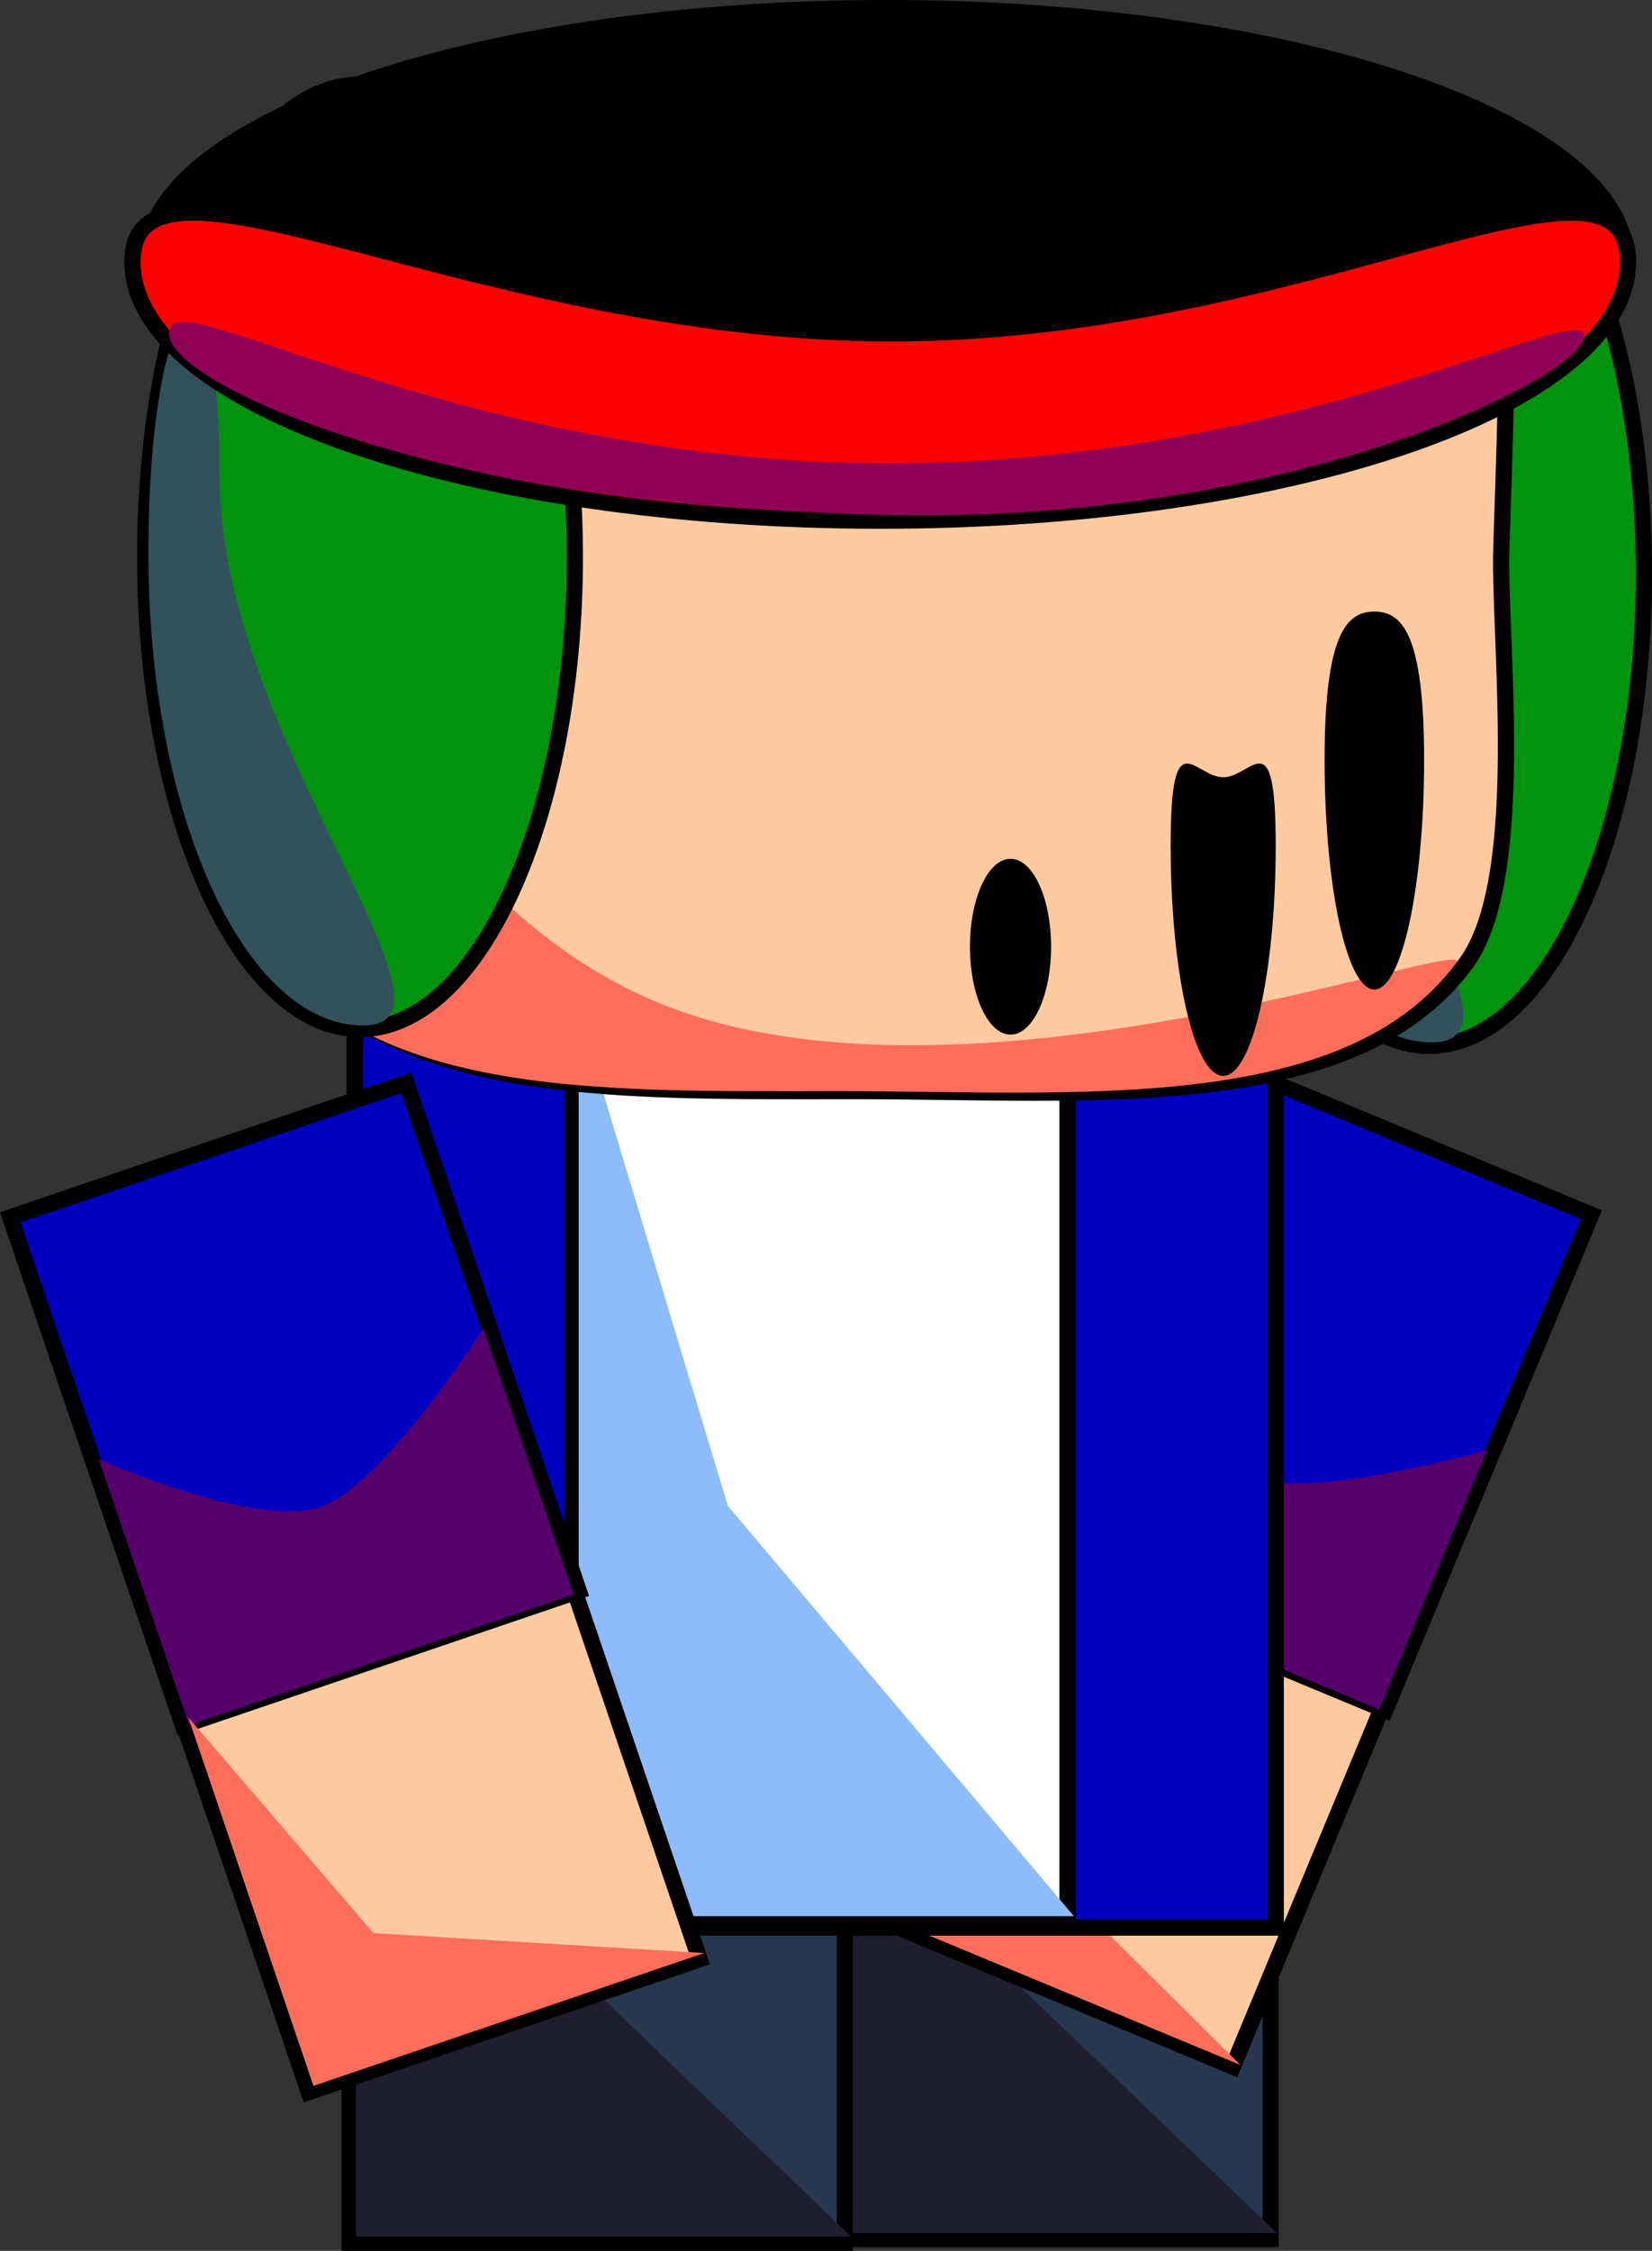 <svg version="1.1" xmlns="http://www.w3.org/2000/svg" xmlns:xlink="http://www.w3.org/1999/xlink" width="204.094" height="277.958" viewBox="0,0,204.094,277.958"><rect x="0" y="0" width="204.094" height="277.958" fill="#333333" stroke="none"/><g transform="translate(-203.066,-52.62)"><g data-paper-data="{&quot;isPaintingLayer&quot;:true}" fill-rule="nonzero" stroke-linecap="butt" stroke-linejoin="miter" stroke-miterlimit="10" stroke-dasharray="" stroke-dashoffset="0" style="mix-blend-mode: normal"><g data-paper-data="{&quot;index&quot;:null}" stroke="#000000"><path d="M298.864,329.134v-90.271h61.179v90.271z" fill="#273750" stroke-width="2"/><path d="M299.651,328.377v-90.271l18.427,49.316l42.752,40.955z" fill="#1f1e2e" stroke-width="0"/></g><g data-paper-data="{&quot;index&quot;:null}" stroke="#000000"><path d="M246.258,329.578v-90.271h61.179v90.271z" fill="#273750" stroke-width="2"/><path d="M247.045,328.822v-90.271l18.427,49.316l42.752,40.955z" fill="#1f1e2e" stroke-width="0"/></g><g data-paper-data="{&quot;index&quot;:null}" stroke="#000000"><path d="M308.287,288.253l18.451,-44.378l47.09,19.578l-18.451,44.378z" fill="#ffcaa0" stroke-width="2"/><g><path d="M326.514,243.978l25.441,-61.192l47.703,19.833l-25.441,61.192z" fill="#0000c0" stroke-width="2"/><path d="M327.119,244.459l13.325,-32.05c0,0 8.734,19.246 16.654,22.539c7.509,3.122 29.696,-3.268 29.696,-3.268l-13.325,32.051c0,0 -15.245,-6.338 -22.928,-9.533c-7.766,-3.229 -23.422,-9.738 -23.422,-9.738z" fill="#56006b" stroke-width="0"/></g><path d="M309.226,288.054l18.451,-44.378l-0.425,35.101l29.064,28.855z" fill="#ff6e5b" stroke-width="0"/></g><g data-paper-data="{&quot;index&quot;:null}" stroke="#000000"><path d="M406.161,123.457c0,32.205 -11.884,58.313 -26.544,58.313c-14.66,0 -26.544,-26.108 -26.544,-58.313c0,-32.205 11.884,-58.313 26.544,-58.313c14.66,0 26.544,26.108 26.544,58.313z" fill="#01930e" stroke-width="2"/><path d="M362.253,113.408c0,32.205 32.425,67.927 17.766,67.927c-14.66,0 -26.544,-26.108 -26.544,-58.313c0,-32.205 8.778,-41.82 8.778,-9.614z" fill="#31525b" stroke-width="0"/></g><path d="M246.879,290.653v-113.801h113.801v113.801z" data-paper-data="{&quot;index&quot;:null}" fill="#0000c0" stroke="#000000" stroke-width="2"/><g data-paper-data="{&quot;index&quot;:null}" stroke="#000000"><path d="M273.772,290.184v-111.683h61.179v111.683z" fill="#ffffff" stroke-width="2"/><path d="M274.559,289.248v-111.683l18.427,61.013l42.752,50.67z" fill="#8ebbfc" stroke-width="0"/></g><g data-paper-data="{&quot;index&quot;:null}" stroke="#000000"><path d="M228.732,121.888c0,-1.376 0.887,-27.38 0.989,-28.735c2.581,-34.249 36.46,-36.735 78.905,-36.735c39.87,0 74.31,4.542 80.313,35.833c0.64,3.339 -0.419,26.152 -0.419,29.638c0,12.461 2.99,39.85 -4.385,49.765c-14.024,18.856 -46.591,15.706 -75.509,15.706c-30.575,0 -59.088,0.981 -72.518,-19.693c-5.951,-9.161 -7.375,-34.675 -7.375,-45.778z" fill="#ffcaa0" stroke-width="2"/><path d="M226.899,121.898c0,-1.376 0.887,-27.38 0.989,-28.735c1.467,-19.459 6.864,60.556 54.65,82.481c37.449,17.182 103.381,-8.076 100.416,-4.09c-14.024,18.856 -47.244,15.815 -76.162,15.815c-30.575,0 -59.088,0.981 -72.518,-19.693c-5.951,-9.161 -7.375,-34.675 -7.375,-45.778z" fill="#ff6e5b" stroke-width="0"/></g><g data-paper-data="{&quot;index&quot;:null}" stroke="#000000"><path d="M274.085,121.383c0,32.205 -11.884,58.313 -26.544,58.313c-14.66,0 -26.544,-26.108 -26.544,-58.313c0,-32.205 11.884,-58.313 26.544,-58.313c14.66,0 26.544,26.108 26.544,58.313z" fill="#01930e" stroke-width="2"/><path d="M230.177,111.334c0,32.205 32.425,67.927 17.766,67.927c-14.66,0 -26.544,-26.108 -26.544,-58.313c0,-32.205 8.778,-41.82 8.778,-9.614z" fill="#31525b" stroke-width="0"/></g><g data-paper-data="{&quot;index&quot;:null}"><path d="M404.923,84.598c0,17.661 -41.36,31.978 -92.381,31.978c-51.021,0 -92.381,-14.317 -92.381,-31.978c0,-17.661 41.36,-31.978 92.381,-31.978c51.021,0 92.381,14.317 92.381,31.978z" fill="#000000" stroke="none" stroke-width="NaN"/><path d="M404.193,84.942c0,17.661 -41.36,31.978 -92.381,31.978c-51.021,0 -92.381,-14.317 -92.381,-31.978c0,-17.661 42.793,8.849 93.813,8.849c51.021,0 90.948,-26.51 90.948,-8.849z" fill="#ff0000" stroke="#000000" stroke-width="2"/><path d="M398.807,94.139c0,4.86 -36.346,23.483 -87.367,22.051c-17.854,-0.501 -34.697,-2.133 -48.429,-5.087c-25.495,-5.484 -41.147,-14.066 -38.819,-18.156c2.404,-4.224 37.66,16.878 88.681,16.878c51.021,0 85.934,-20.546 85.934,-15.686z" fill="#900056" stroke="#000000" stroke-width="0"/></g><path d="M360.672,157.021c0,15.718 -2.905,28.459 -6.489,28.459c-3.584,0 -6.489,-12.742 -6.489,-28.459c0,-15.718 2.905,-8.416 6.489,-8.416c3.584,0 6.489,-7.301 6.489,8.416z" data-paper-data="{&quot;index&quot;:null}" fill="#000000" stroke="none" stroke-width="0"/><path d="M379.006,146.47c0,15.655 -2.752,28.345 -6.147,28.345c-3.395,0 -6.147,-12.691 -6.147,-28.345c0,-15.655 2.752,-18.324 6.147,-18.324c3.395,0 6.147,2.669 6.147,18.324z" data-paper-data="{&quot;index&quot;:null}" fill="#000000" stroke="none" stroke-width="0"/><g data-paper-data="{&quot;index&quot;:null}" stroke="#000000"><path d="M241.214,310.976l-15.46,-45.506l48.287,-16.405l15.46,45.506z" fill="#ffcaa0" stroke-width="2"/><g><path d="M225.653,265.694l-21.318,-62.748l48.916,-16.619l21.318,62.748z" fill="#0000c0" stroke-width="2"/><path d="M226.425,265.656l-11.166,-32.865c0,0 19.27,8.681 27.391,5.922c7.7,-2.616 20.137,-22.069 20.137,-22.069l11.166,32.865c0,0 -15.633,5.311 -23.511,7.988c-7.963,2.705 -24.017,8.16 -24.017,8.16z" fill="#56006b" stroke-width="0"/></g><path d="M241.787,310.206l-15.46,-45.506l22.866,26.634l40.881,2.467z" fill="#ff6e5b" stroke-width="0"/></g><path d="M332.921,169.529c0,5.996 -2.243,10.857 -5.011,10.857c-2.767,0 -5.011,-4.861 -5.011,-10.857c0,-5.996 2.243,-10.857 5.011,-10.857c2.767,0 5.011,4.861 5.011,10.857z" fill="#000000" stroke="none" stroke-width="0"/></g></g></svg>